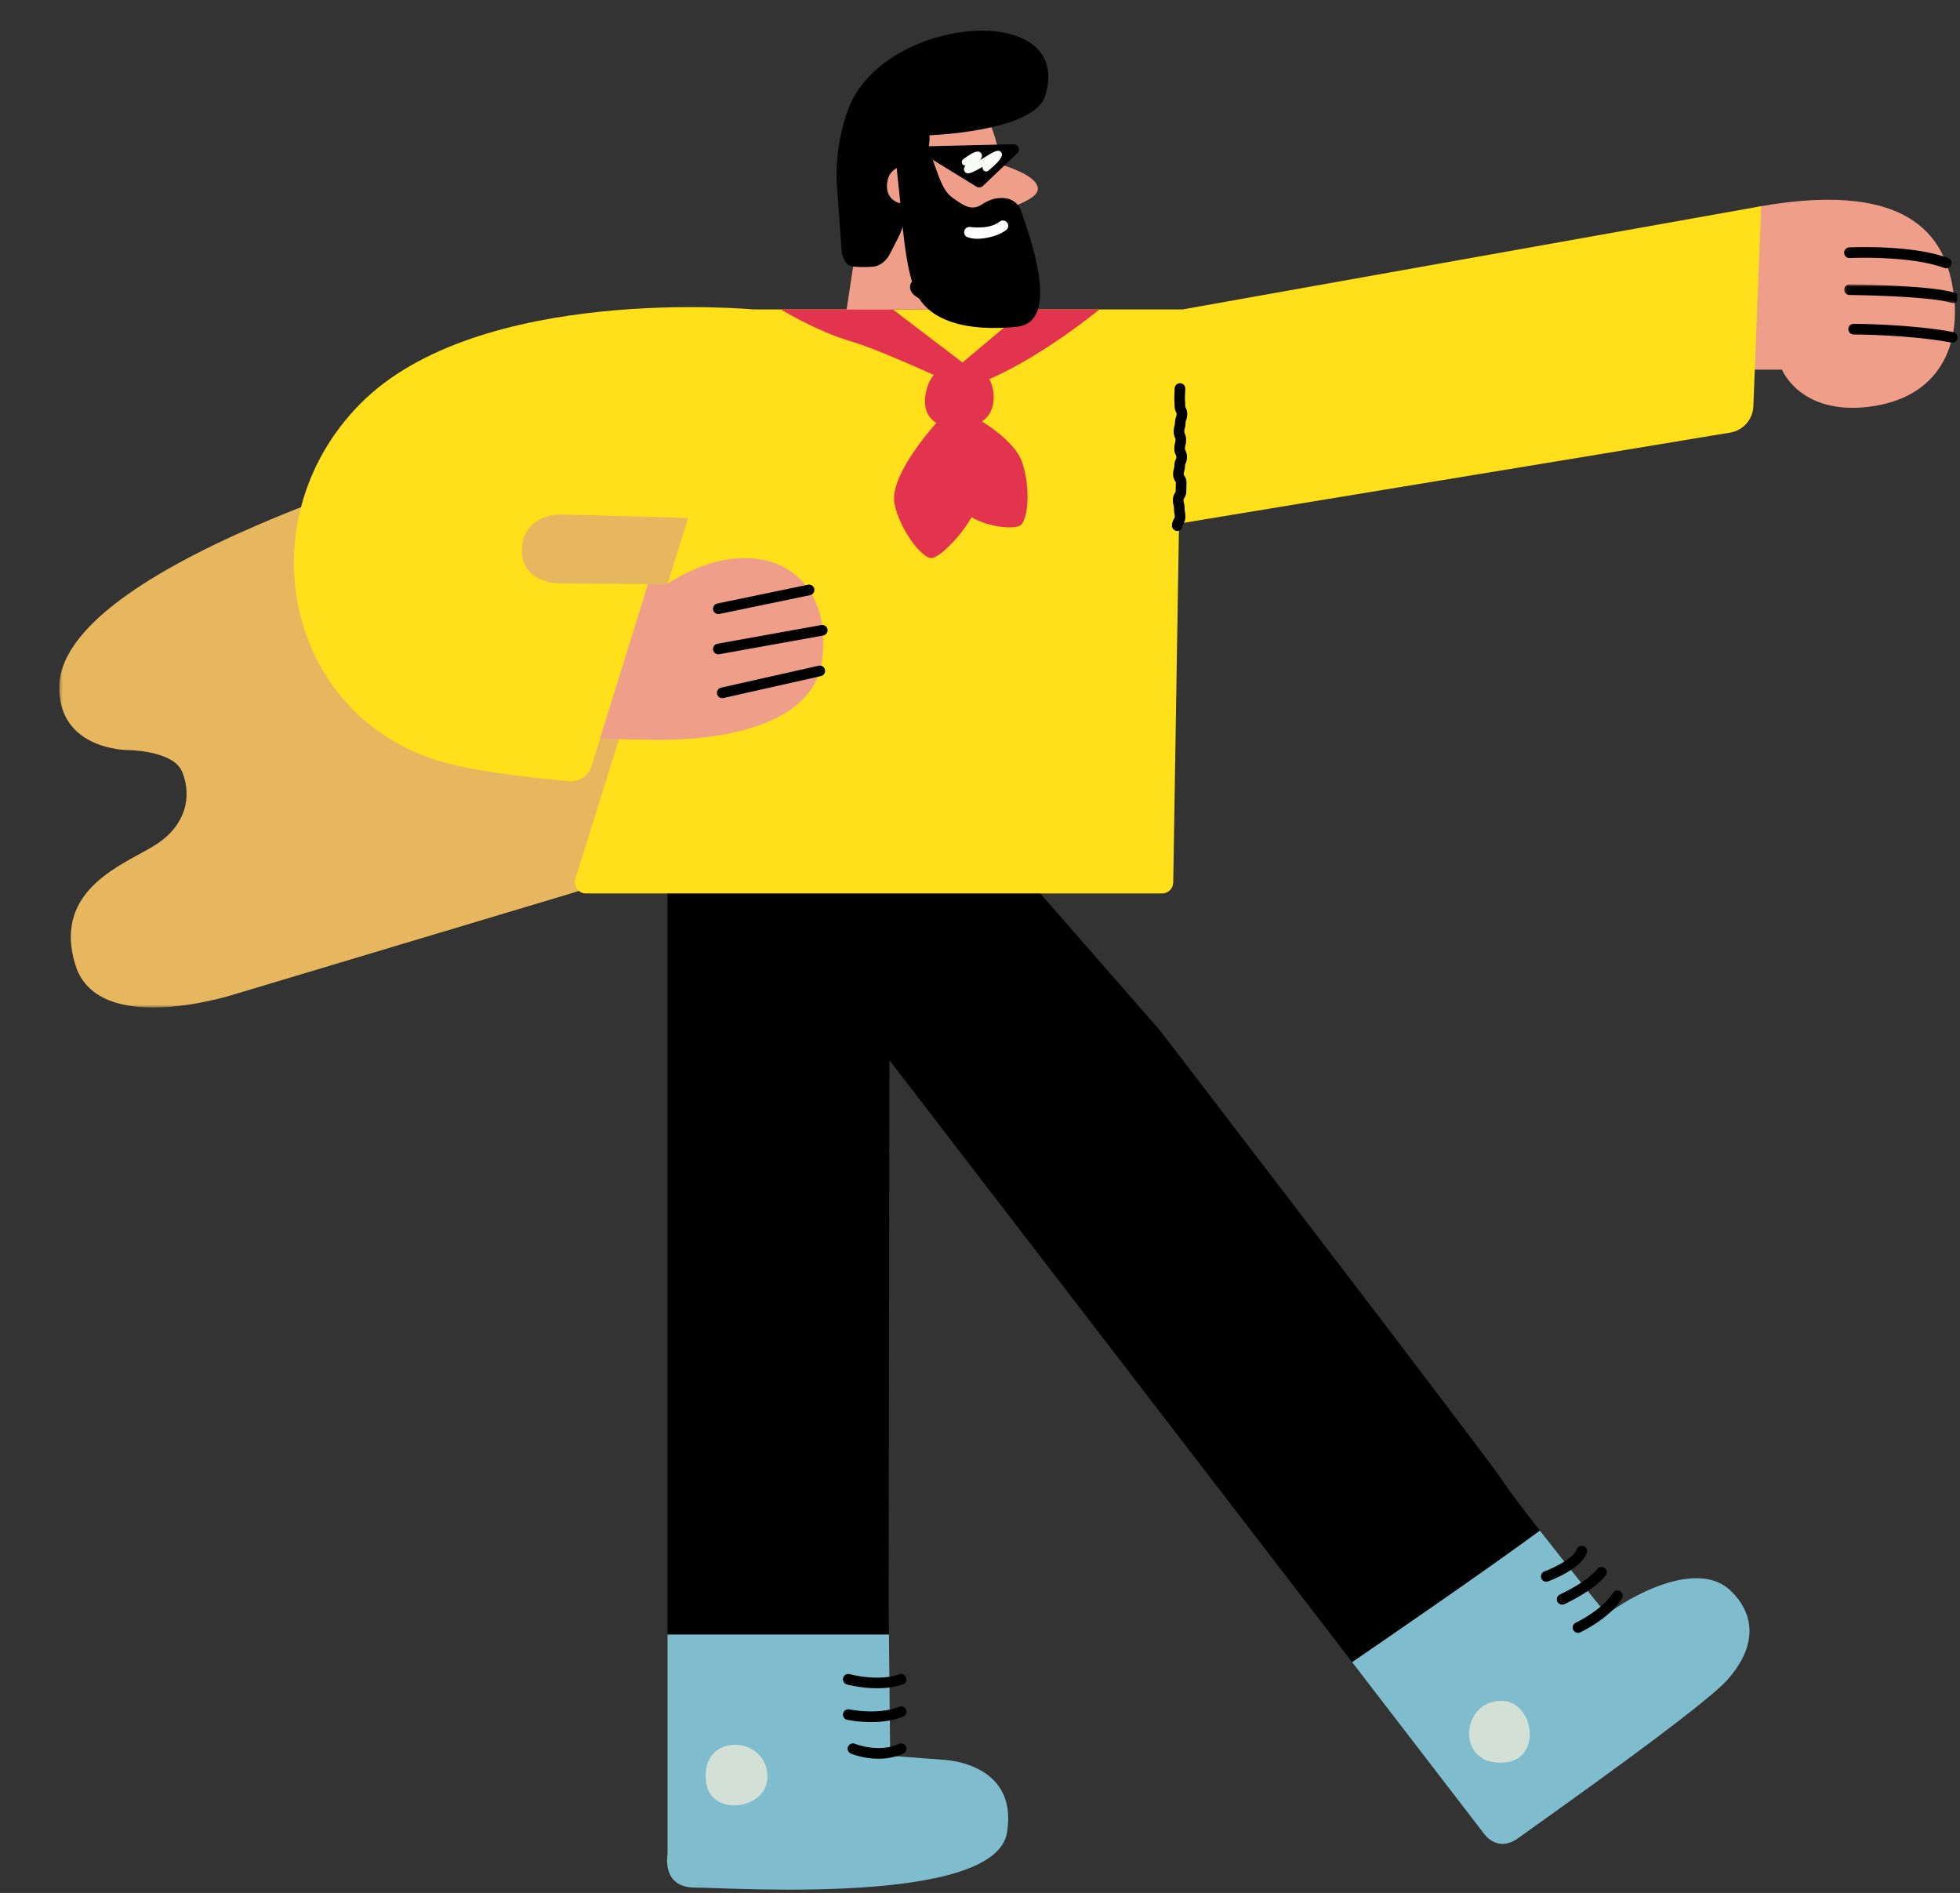 <svg width="639" height="617" viewBox="0 0 639 617" fill="none" xmlns="http://www.w3.org/2000/svg">
<rect x="0" y="0" width="639" height="617" fill="#333333" stroke="none"/>
<g clip-path="url(#clip0_18_2668)">
<path fill-rule="evenodd" clip-rule="evenodd" d="M490.365 483.334C485.253 475.411 378.151 335.846 378.151 335.846L339.089 291.16V290.859C339.089 274.67 325.966 261.546 309.775 261.546H246.942C230.751 261.546 217.627 274.67 217.627 290.859V532.796H289.812L289.71 522.954L289.966 345.56L440.828 541.779C453.971 532.779 485.696 510.961 502.034 498.905C496.774 492.174 492.15 486.101 490.365 483.334Z" fill="black"/>
<path fill-rule="evenodd" clip-rule="evenodd" d="M217.627 541.869V604.495C217.627 604.495 215.582 615.246 226.574 615.246C237.565 615.246 324.358 621.296 328.308 597.338C332.142 574.077 307.092 573.566 307.092 573.566L290.221 572.287L289.812 532.794H217.627V541.869Z" fill="#7FBCCE"/>
<path fill-rule="evenodd" clip-rule="evenodd" d="M494.966 599.126C503.177 593.196 555.036 556.695 563.214 547.492C571.395 538.291 573.567 527.683 564.365 518.608C553.294 507.691 530.497 520.91 523.851 526.277C523.851 526.277 511.836 511.448 502.034 498.905C485.696 510.961 453.971 532.779 440.828 541.779L483.766 597.626C483.766 597.626 488.064 604.111 494.966 599.126Z" fill="#7FBCCE"/>
<path fill-rule="evenodd" clip-rule="evenodd" d="M230.153 580.594C231.431 592.608 250.213 589.906 250.218 579.159C250.224 565.641 228.417 564.277 230.153 580.594Z" fill="#D3E0D5"/>
<path fill-rule="evenodd" clip-rule="evenodd" d="M490.856 574.448C502.869 573.17 500.167 554.388 489.42 554.382C475.903 554.376 474.537 576.185 490.856 574.448Z" fill="#D3E0D5"/>
<path fill-rule="evenodd" clip-rule="evenodd" d="M285.981 550.29C280.759 550.29 276.364 549.11 276.087 549.032C275.167 548.78 274.625 547.829 274.878 546.908C275.13 545.989 276.084 545.446 277.002 545.696C277.098 545.723 286.359 548.199 293.216 545.738C294.114 545.413 295.105 545.882 295.428 546.781C295.751 547.68 295.283 548.67 294.384 548.993C291.671 549.967 288.713 550.29 285.981 550.29Z" fill="black"/>
<path fill-rule="evenodd" clip-rule="evenodd" d="M284.017 561.309C279.744 561.309 276.42 560.61 276.181 560.558C275.248 560.357 274.655 559.438 274.855 558.504C275.056 557.572 275.966 556.973 276.91 557.177C277.001 557.196 286.268 559.129 293.144 556.309C294.03 555.945 295.038 556.369 295.401 557.252C295.763 558.137 295.341 559.147 294.457 559.509C291.054 560.905 287.261 561.309 284.017 561.309Z" fill="black"/>
<path fill-rule="evenodd" clip-rule="evenodd" d="M286.391 573.254C281.491 573.254 277.653 571.684 277.412 571.582C276.53 571.214 276.115 570.2 276.484 569.32C276.854 568.439 277.86 568.022 278.744 568.391C278.82 568.421 286.411 571.497 293.075 568.416C293.947 568.014 294.97 568.396 295.37 569.262C295.771 570.13 295.392 571.157 294.525 571.557C291.765 572.831 288.935 573.254 286.391 573.254Z" fill="black"/>
<path fill-rule="evenodd" clip-rule="evenodd" d="M514.458 532.225C513.809 532.225 513.185 531.856 512.892 531.229C512.486 530.365 512.858 529.334 513.722 528.928C513.809 528.888 522.323 524.845 525.836 519.226C526.341 518.415 527.41 518.171 528.219 518.676C529.029 519.182 529.275 520.25 528.767 521.06C524.709 527.552 515.577 531.881 515.189 532.061C514.954 532.172 514.703 532.225 514.458 532.225Z" fill="black"/>
<path fill-rule="evenodd" clip-rule="evenodd" d="M509.281 523.023C508.62 523.023 507.988 522.641 507.702 521.998C507.312 521.127 507.703 520.105 508.574 519.715C508.661 519.675 517.249 515.798 520.775 511.394C521.371 510.646 522.458 510.529 523.206 511.124C523.951 511.721 524.072 512.808 523.475 513.555C519.425 518.617 510.368 522.7 509.986 522.871C509.756 522.974 509.517 523.023 509.281 523.023Z" fill="black"/>
<path fill-rule="evenodd" clip-rule="evenodd" d="M504.104 515.546C503.4 515.546 502.738 515.112 502.481 514.41C502.152 513.514 502.614 512.52 503.509 512.193C507.071 510.888 513.086 507.78 514.073 504.995C514.392 504.095 515.377 503.625 516.281 503.942C517.18 504.261 517.652 505.25 517.333 506.15C515.486 511.368 505.797 515.04 504.698 515.44C504.502 515.513 504.301 515.546 504.104 515.546Z" fill="black"/>
<path fill-rule="evenodd" clip-rule="evenodd" d="M571.272 120.486H580.959C580.959 120.486 586.85 135.214 609.007 132.622C632.704 129.85 639.474 111.957 636.815 94.79C634.592 80.444 626.211 57.915 573.343 67.346L571.272 120.486Z" fill="#EF9E89"/>
<path fill-rule="evenodd" clip-rule="evenodd" d="M634.505 87.453C634.304 87.453 634.099 87.417 633.9 87.343C622.767 83.197 603.243 84.093 603.047 84.103C602.059 84.163 601.278 83.411 601.232 82.457C601.186 81.5 601.923 80.688 602.878 80.64C603.706 80.601 623.306 79.698 635.109 84.095C636.007 84.429 636.462 85.426 636.128 86.323C635.869 87.022 635.207 87.453 634.505 87.453Z" fill="black"/>
<mask id="mask0_18_2668" style="mask-type:luminance" maskUnits="userSpaceOnUse" x="601" y="92" width="38" height="7">
<path fill-rule="evenodd" clip-rule="evenodd" d="M601.23 92.681H638.548V98.809H601.23V92.681Z" fill="black"/>
</mask>
<g mask="url(#mask0_18_2668)">
<path fill-rule="evenodd" clip-rule="evenodd" d="M636.815 98.809C636.645 98.809 636.469 98.784 636.298 98.729C628.892 96.415 603.206 96.15 602.947 96.148C601.99 96.139 601.221 95.356 601.23 94.4C601.239 93.448 602.013 92.681 602.963 92.681H602.979C604.055 92.692 629.441 92.955 637.331 95.42C638.245 95.705 638.755 96.678 638.47 97.591C638.237 98.334 637.553 98.809 636.815 98.809Z" fill="black"/>
</g>
<path fill-rule="evenodd" clip-rule="evenodd" d="M636.472 111.675C636.366 111.675 636.258 111.665 636.151 111.645C622.315 109.051 604.493 109.02 604.315 109.02C603.359 109.02 602.582 108.244 602.582 107.286C602.582 106.33 603.359 105.553 604.315 105.553C604.497 105.553 622.632 105.584 636.789 108.237C637.73 108.414 638.35 109.319 638.174 110.259C638.017 111.093 637.289 111.675 636.472 111.675Z" fill="black"/>
<mask id="mask1_18_2668" style="mask-type:luminance" maskUnits="userSpaceOnUse" x="19" y="100" width="297" height="229">
<path fill-rule="evenodd" clip-rule="evenodd" d="M19.326 100.861H315.069V328.395H19.326V100.861Z" fill="#C5DBF2"/>
</mask>
<g mask="url(#mask1_18_2668)">
<path fill-rule="evenodd" clip-rule="evenodd" d="M159.894 144.889C159.894 144.889 20.099 181.904 19.331 223.722C18.952 244.354 41.361 244.471 41.361 244.471C41.361 244.471 56.546 244.471 59.42 251.643C62.654 259.712 60.573 268.934 50.966 275.21C41.361 281.486 16.817 289.361 24.582 314.53C32.011 338.61 76.711 324.009 76.711 324.009L186.092 291.22L315.069 250.747L313.788 100.861L159.894 144.889Z" fill="#E7B75F"/>
</g>
<path fill-rule="evenodd" clip-rule="evenodd" d="M191.042 291.22H378.86C380.847 291.22 382.465 289.627 382.497 287.64L385.514 100.861H245.65L187.57 286.496C186.837 288.838 188.587 291.22 191.042 291.22Z" fill="#FFE01B"/>
<path fill-rule="evenodd" clip-rule="evenodd" d="M217.28 190.421L207.003 190.489L194.906 240.674C202.039 241.042 209.663 241.035 209.663 241.035C209.663 241.035 263.901 244.535 267.966 215.452C272.197 185.175 246.225 171.861 217.28 190.421Z" fill="#EF9E89"/>
<path fill-rule="evenodd" clip-rule="evenodd" d="M183.402 190.164C183.402 190.164 170.145 190.933 170.155 179.286C170.161 171.024 177.158 167.59 182.825 167.686C188.493 167.782 231.663 169.037 231.663 169.037L245.65 100.86C245.65 100.86 155.993 92.439 117.312 131.759C79.188 170.515 93.565 235.559 146.515 248.954C158.371 251.952 176.551 253.816 185.624 254.612C188.86 254.896 191.851 252.881 192.814 249.779L211.255 190.367L183.402 190.164Z" fill="#FFE01B"/>
<path fill-rule="evenodd" clip-rule="evenodd" d="M377.167 171.9C378.338 171.562 529.805 146.756 564.096 140.995C568.325 140.285 571.467 136.706 571.635 132.421L574.177 67.207L385.514 100.861L377.167 171.9Z" fill="#FFE01B"/>
<path fill-rule="evenodd" clip-rule="evenodd" d="M254.583 100.86C254.583 100.86 265.918 107.841 277.254 111.202C288.589 114.564 314.054 126.649 314.054 126.649L313.788 118.151L291.086 100.86H254.583Z" fill="#E2334F"/>
<path fill-rule="evenodd" clip-rule="evenodd" d="M313.788 118.151L334.409 100.86H358.424C358.424 100.86 334.043 121.059 314.054 126.649L313.788 118.151Z" fill="#E2334F"/>
<path fill-rule="evenodd" clip-rule="evenodd" d="M313.788 118.151C313.788 118.151 304.727 117.648 302.182 126.649C299.635 135.65 305.255 139.349 311.259 139.588C317.263 139.829 324.755 137.283 323.891 128.157C323.026 119.032 313.788 118.151 313.788 118.151Z" fill="#E2334F"/>
<path fill-rule="evenodd" clip-rule="evenodd" d="M305.463 137.651C305.463 137.651 289.763 154.68 291.631 164.164C293.296 172.617 300.596 182.032 303.67 181.904C306.743 181.777 315.465 172.459 317.76 166.341C320.065 160.194 310.971 136.627 310.971 136.627L305.463 137.651Z" fill="#E2334F"/>
<path fill-rule="evenodd" clip-rule="evenodd" d="M316.119 135.015C316.119 135.015 330.339 142.303 333.229 150.627C336.106 158.913 335.208 169.901 332.488 171.337C329.768 172.773 320.429 171.404 315.772 167.912C311.093 164.402 310.898 136.985 310.898 136.985L316.119 135.015Z" fill="#E2334F"/>
<path fill-rule="evenodd" clip-rule="evenodd" d="M383.816 173.06H383.787C382.829 173.044 382.067 172.257 382.082 171.301C382.101 170.106 382.546 169.413 382.813 168.997C382.984 168.73 382.991 168.719 382.995 168.512C383.004 167.991 382.961 167.771 382.902 167.463C382.828 167.073 382.735 166.586 382.748 165.708C382.757 165.259 382.71 165.095 382.628 164.798C382.519 164.4 382.367 163.854 382.382 162.905C382.401 161.717 382.842 161.025 383.105 160.612C383.275 160.343 383.282 160.333 383.286 160.125C383.297 159.41 383.31 159.053 383.322 158.694C383.334 158.354 383.346 158.013 383.357 157.33C383.36 157.163 383.36 157.163 383.19 156.903C382.909 156.472 382.439 155.753 382.457 154.523C382.472 153.601 382.614 153.097 382.729 152.692C382.812 152.394 382.862 152.213 382.87 151.741C382.886 150.685 383.163 150.071 383.347 149.666C383.469 149.391 383.511 149.298 383.517 148.957C383.521 148.678 383.494 148.621 383.36 148.348C383.148 147.918 382.828 147.27 382.846 146.153C382.861 145.246 382.991 144.748 383.096 144.348C383.174 144.052 383.225 143.856 383.233 143.367C383.238 143.045 383.203 142.961 383.081 142.686C382.9 142.269 382.625 141.638 382.641 140.564C382.656 139.637 382.802 139.131 382.918 138.723C383.003 138.426 383.054 138.248 383.062 137.779C383.077 136.787 383.283 136.227 383.434 135.818C383.537 135.539 383.587 135.399 383.594 134.996C383.599 134.713 383.571 134.657 383.438 134.382C383.229 133.955 382.914 133.308 382.931 132.196C382.941 131.581 382.917 131.273 382.892 130.964C382.862 130.574 382.829 130.183 382.842 129.402C382.855 128.654 382.881 128.281 382.91 127.909C382.933 127.586 382.958 127.262 382.968 126.615C382.983 125.666 383.756 124.91 384.701 124.91H384.729C385.686 124.926 386.449 125.713 386.434 126.672C386.422 127.417 386.394 127.79 386.366 128.165C386.343 128.487 386.319 128.81 386.308 129.459C386.298 130.073 386.323 130.38 386.348 130.688C386.379 131.08 386.41 131.471 386.397 132.253C386.393 132.535 386.421 132.591 386.553 132.865C386.763 133.292 387.078 133.941 387.061 135.051C387.045 136.044 386.838 136.604 386.687 137.014C386.585 137.292 386.535 137.431 386.528 137.836C386.513 138.761 386.367 139.269 386.251 139.675C386.166 139.972 386.116 140.151 386.107 140.62C386.103 140.942 386.139 141.025 386.259 141.301C386.44 141.718 386.716 142.349 386.699 143.424C386.684 144.331 386.553 144.828 386.448 145.227C386.371 145.524 386.32 145.721 386.312 146.21C386.307 146.488 386.336 146.546 386.469 146.817C386.681 147.247 387.002 147.896 386.983 149.013C386.967 150.07 386.69 150.683 386.506 151.089C386.384 151.364 386.342 151.457 386.336 151.797C386.321 152.719 386.179 153.223 386.065 153.629C385.981 153.926 385.932 154.107 385.924 154.58C385.92 154.745 385.92 154.745 386.091 155.006C386.372 155.437 386.842 156.157 386.824 157.386C386.812 158.102 386.8 158.458 386.787 158.816C386.775 159.157 386.764 159.499 386.752 160.181C386.733 161.369 386.292 162.06 386.029 162.474C385.859 162.742 385.852 162.752 385.849 162.962C385.841 163.41 385.887 163.574 385.969 163.872C386.079 164.271 386.23 164.815 386.215 165.765C386.206 166.286 386.248 166.507 386.307 166.814C386.382 167.204 386.475 167.691 386.461 168.569C386.441 169.763 385.997 170.456 385.73 170.871C385.559 171.139 385.552 171.149 385.548 171.355C385.532 172.304 384.759 173.06 383.816 173.06Z" fill="black"/>
<path fill-rule="evenodd" clip-rule="evenodd" d="M235.477 227.561C234.683 227.561 233.968 227.013 233.786 226.207C233.576 225.274 234.163 224.346 235.098 224.136L266.886 216.989C267.823 216.775 268.746 217.367 268.958 218.299C269.167 219.233 268.58 220.161 267.646 220.37L235.858 227.518C235.731 227.547 235.602 227.561 235.477 227.561Z" fill="black"/>
<path fill-rule="evenodd" clip-rule="evenodd" d="M234.195 213.268C233.372 213.268 232.642 212.68 232.491 211.843C232.322 210.9 232.948 209.998 233.89 209.829L267.766 203.732C268.704 203.564 269.608 204.189 269.779 205.13C269.948 206.072 269.321 206.975 268.38 207.143L234.505 213.241C234.401 213.259 234.297 213.268 234.195 213.268Z" fill="black"/>
<path fill-rule="evenodd" clip-rule="evenodd" d="M234.195 200.152C233.391 200.152 232.67 199.589 232.5 198.77C232.306 197.832 232.909 196.914 233.845 196.72L263.423 190.59C264.348 190.395 265.277 190.996 265.471 191.937C265.665 192.872 265.063 193.79 264.126 193.984L234.55 200.115C234.431 200.139 234.313 200.152 234.195 200.152Z" fill="black"/>
<path fill-rule="evenodd" clip-rule="evenodd" d="M304.851 67.207H291.68C285.725 67.207 280.657 71.476 279.599 77.3C279.587 77.373 279.577 77.442 279.566 77.516L279.559 77.555C279.517 77.838 279.473 78.128 279.43 78.415C277.897 88.515 276.004 100.892 276.004 100.892H316.946L317.029 91.919L317.142 79.611C317.206 72.779 311.685 67.207 304.851 67.207Z" fill="#EF9E89"/>
<path fill-rule="evenodd" clip-rule="evenodd" d="M316.946 100.892C300.914 99.764 296.533 96.327 296.688 93.465C296.826 90.902 299.235 91.259 300.287 91.283C304.925 91.386 317.029 91.918 317.029 91.918" fill="black"/>
<path fill-rule="evenodd" clip-rule="evenodd" d="M338.267 60.818C337.272 57.408 330.293 54.862 326.723 53.765C325.192 47.248 323.538 41.399 322.04 38.594C318.914 32.75 309.385 26.61 294.146 28.968C284.027 30.534 273.251 39.973 280.251 56.405C280.251 56.405 282.252 60.388 281.294 66.956C281.188 67.679 281.038 68.69 280.858 69.893L280.856 69.902C280.553 71.936 280.159 74.543 279.728 77.391C279.716 77.462 279.706 77.533 279.695 77.606L279.689 77.645C279.647 77.929 279.603 78.218 279.558 78.506C279.293 81.497 280.109 91.291 302.153 91.403L317.158 92.01L317.387 92.019C317.387 92.019 322.414 91.963 325.458 91.963C331.783 91.963 332.869 85.933 332.159 81.469C331.859 79.586 331.174 75.217 329.674 67.683C333.753 65.909 339.175 63.929 338.267 60.818Z" fill="#EF9E89"/>
<path fill-rule="evenodd" clip-rule="evenodd" d="M276.228 36.523C276.228 36.523 272.404 46.13 272.755 58.555L272.726 58.541L272.783 59.327C272.827 60.368 272.903 61.428 273.01 62.5L274.374 81.484C274.374 81.484 274.627 86.603 278.284 86.909C281.941 87.218 284.807 86.909 284.807 86.909C284.807 86.909 288.211 86.72 290.31 82.402C292.41 78.084 294.463 75.276 295.31 69.782C295.413 69.249 295.509 68.699 295.594 68.129C295.824 66.618 294.548 66.269 293.425 66.193C292.302 66.114 289.01 64.643 289.165 60.382C289.32 56.122 292.009 54.223 295.622 53.991C295.622 53.991 303.455 54.39 303.043 44.092C303.043 44.092 337.155 42.933 340.756 31.23C350.54 -0.566 286.604 5.127 276.228 36.523Z" fill="black"/>
<path fill-rule="evenodd" clip-rule="evenodd" d="M316.325 53.467C316.679 56.859 321.791 56.448 321.833 53.185C321.881 49.495 315.908 49.456 316.325 53.467Z" fill="black"/>
<path fill-rule="evenodd" clip-rule="evenodd" d="M310.947 77.797C318.222 82.579 326.442 80.708 326.834 80.614C327.765 80.392 328.34 79.457 328.119 78.527C327.897 77.595 326.964 77.021 326.034 77.241C325.879 77.277 316.884 79.255 310.512 73.012C309.828 72.347 308.73 72.355 308.06 73.038C307.391 73.723 307.402 74.82 308.086 75.49C309.008 76.392 309.97 77.155 310.947 77.797Z" fill="black"/>
<path fill-rule="evenodd" clip-rule="evenodd" d="M325.882 64.549C324.174 64.669 322.352 65.173 320.006 66.711C316.588 68.95 313.74 66.711 310.474 64.4C304.12 59.904 305.105 44.164 296.439 45.319C290.429 46.121 292.449 54.832 293.428 65.136C294.596 77.422 295.746 91.974 300.185 98.077C308.347 109.299 328.848 106.682 331.071 106.541C346.135 105.583 335.991 77.689 332.878 68.759C331.732 65.472 328.826 64.342 325.882 64.549Z" fill="black"/>
<path fill-rule="evenodd" clip-rule="evenodd" d="M322.034 77.456C317.881 78.312 315.845 77.425 315.79 77.415C314.843 77.268 314.196 76.381 314.344 75.435C314.491 74.498 315.364 73.856 316.299 73.987C317.306 74.099 322.535 74.804 325.923 72.229C326.683 71.646 327.772 71.796 328.352 72.559C328.932 73.32 328.784 74.407 328.021 74.987C326.351 76.258 324.177 77.013 322.034 77.456Z" fill="white"/>
<path fill-rule="evenodd" clip-rule="evenodd" d="M330.446 47.012L303.324 47.661H291.572C290.614 47.661 289.839 48.437 289.839 49.395C289.839 50.351 290.614 51.128 291.572 51.128H302.54L318.359 60.841C319.018 61.244 319.866 61.155 320.425 60.623L331.66 49.951C332.791 48.877 332.005 46.975 330.446 47.012Z" fill="black"/>
<path fill-rule="evenodd" clip-rule="evenodd" d="M315.567 56.498C315.079 56.498 314.818 56.286 314.576 56.004C314.348 55.739 313.927 55.027 314.74 53.984C314.353 53.954 314.034 53.83 313.804 53.529C313.417 53.02 313.515 52.296 314.022 51.909C317.905 48.953 318.869 49.337 319.282 49.502C319.704 49.671 320.01 50.032 320.102 50.471C320.211 50.99 320.035 51.496 319.544 52.165C319.974 51.905 320.451 51.613 320.977 51.284C324.215 49.25 325.616 48.538 326.442 49.693C326.724 50.089 327.584 51.291 322.223 55.634C321.727 56.034 320.998 55.958 320.598 55.463C320.333 55.136 320.276 54.71 320.408 54.342C317.679 55.966 316.339 56.498 315.567 56.498Z" fill="#F8FBF8"/>
</g>
<defs>
<clipPath id="clip0_18_2668">
<rect width="637.845" height="616.632" fill="white" transform="translate(0.343)"/>
</clipPath>
</defs>
</svg>

